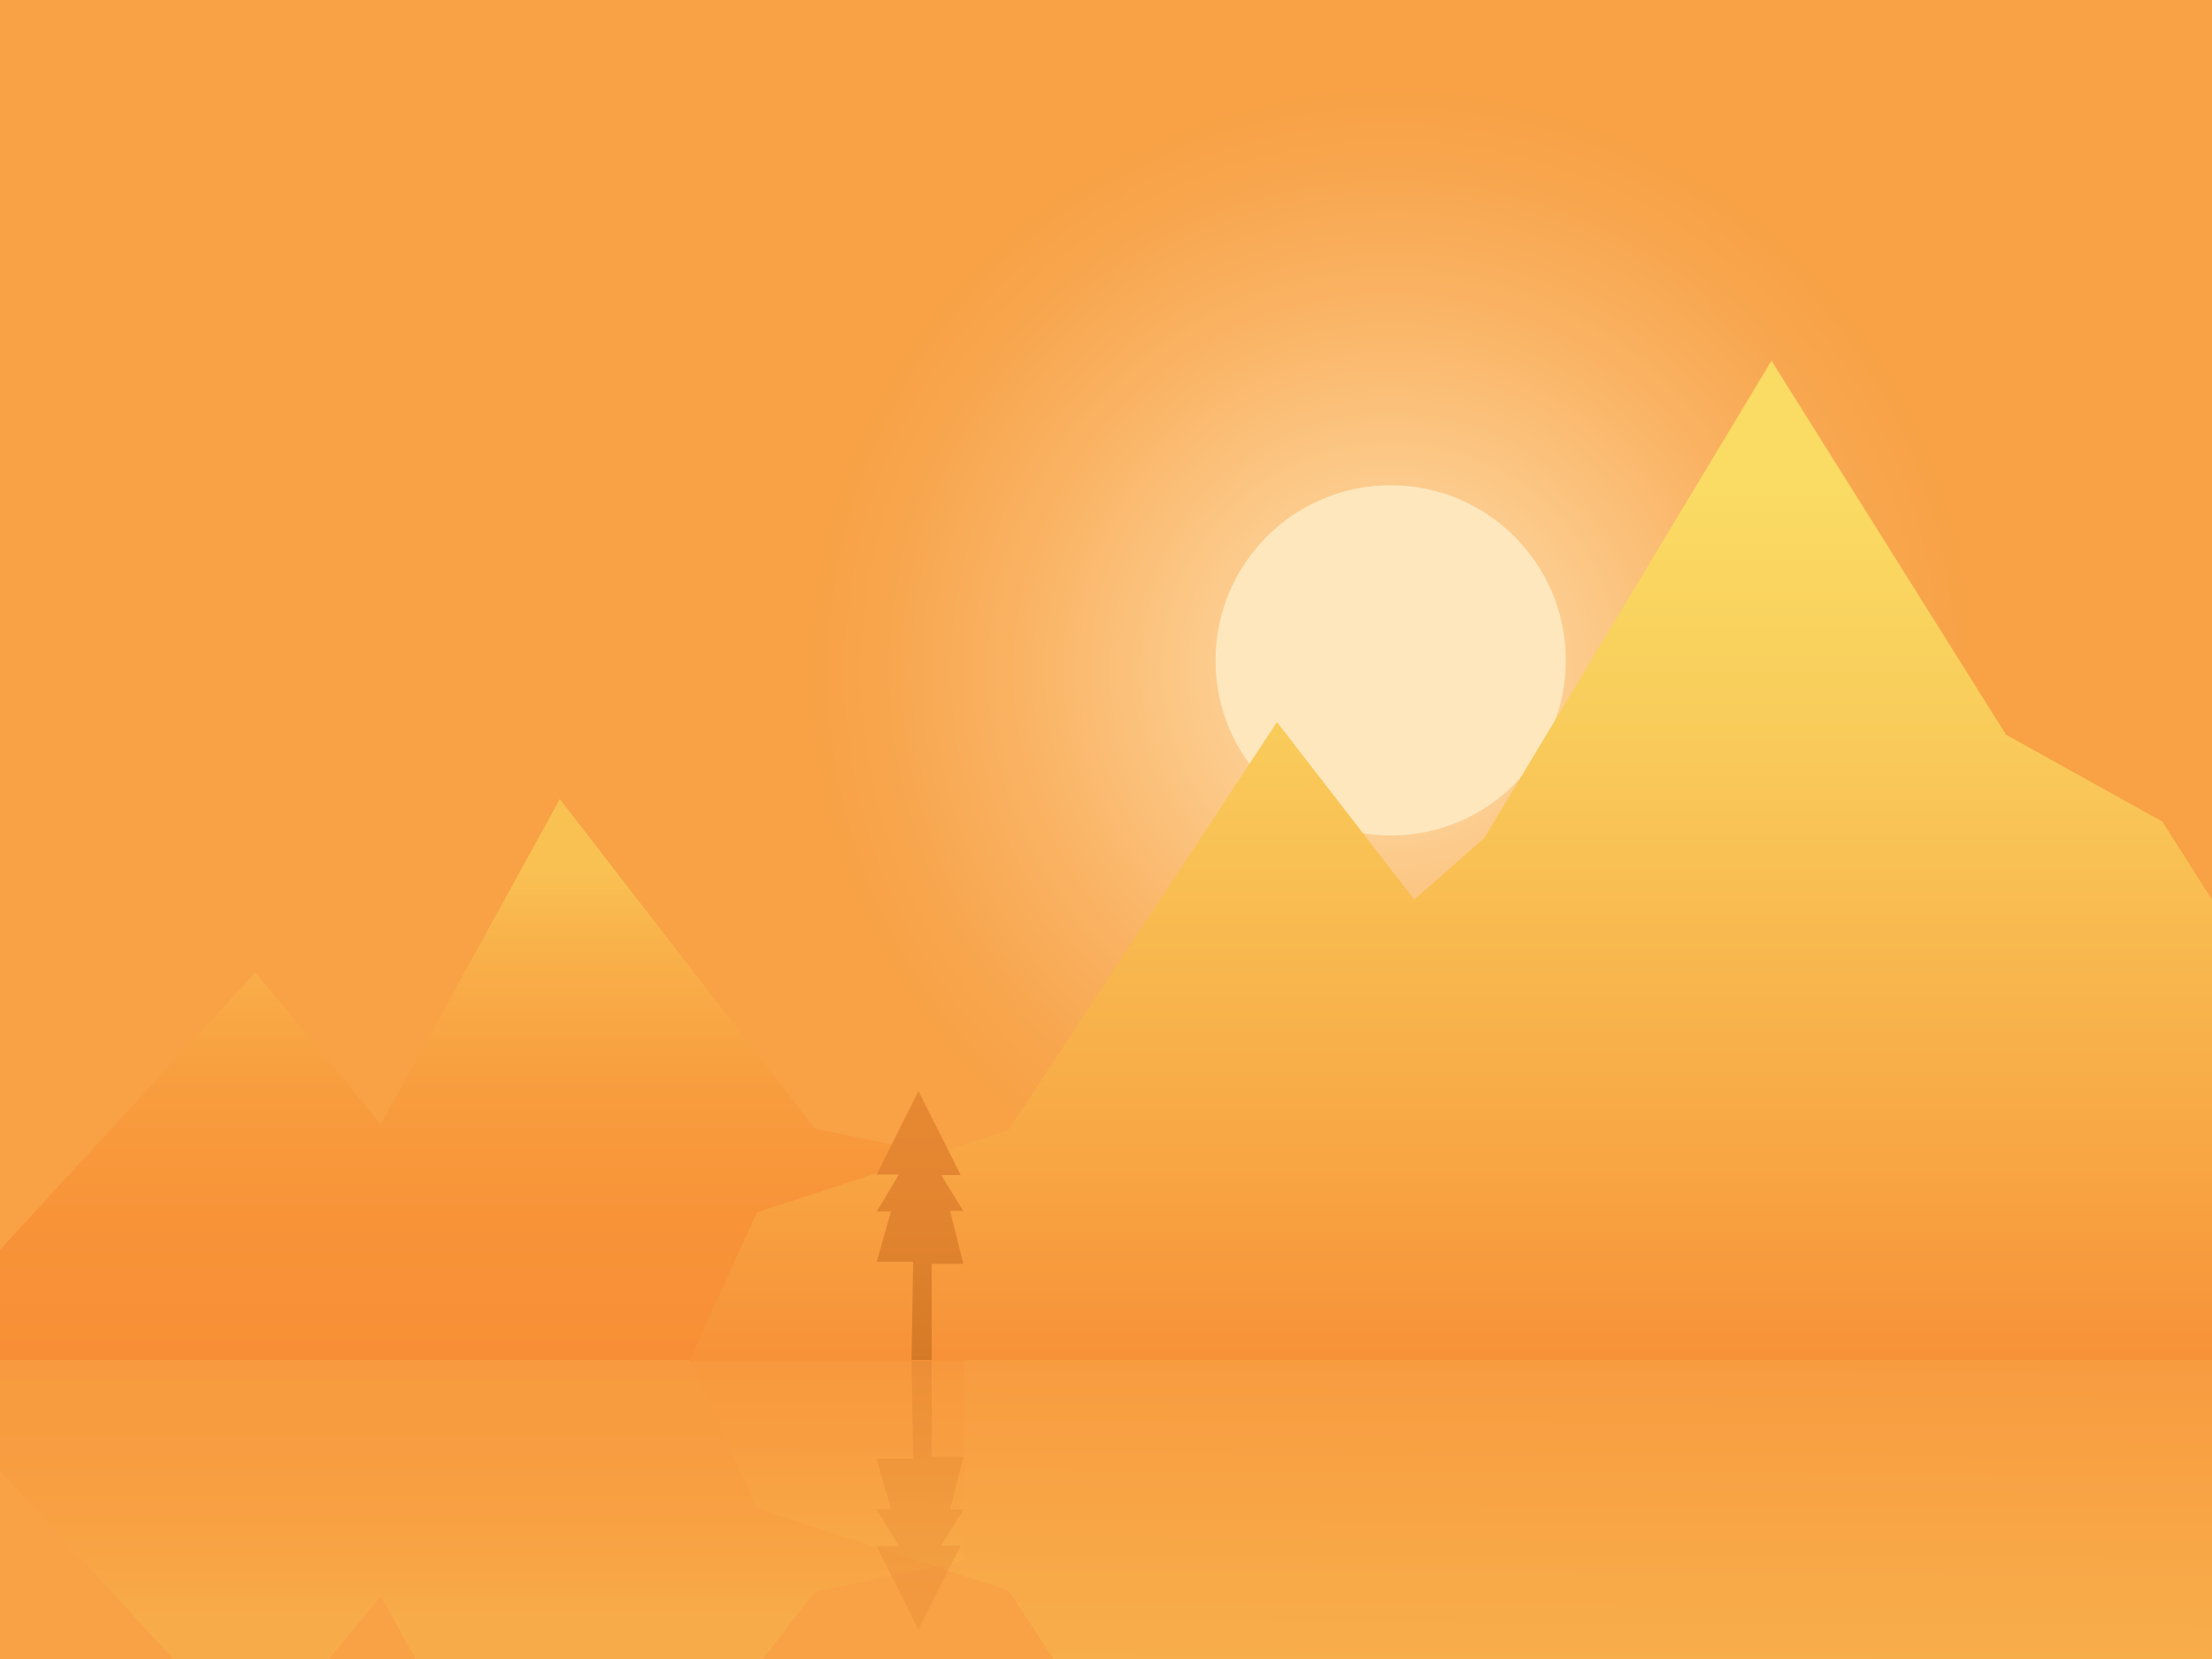 <svg id="Layer_1" data-name="Layer 1" xmlns="http://www.w3.org/2000/svg" xmlns:xlink="http://www.w3.org/1999/xlink" viewBox="0 0 959.9 719.92"><defs><style>.cls-1{fill:url(#radial-gradient);}.cls-2{fill:#fee7bd;}.cls-3{fill:url(#linear-gradient);}.cls-4{fill:url(#linear-gradient-2);}.cls-5{fill:url(#linear-gradient-3);}.cls-6,.cls-7,.cls-8{opacity:0.33;}.cls-6{fill:url(#linear-gradient-4);}.cls-7{fill:url(#linear-gradient-5);}.cls-8{fill:url(#linear-gradient-6);}</style><radialGradient id="radial-gradient" cx="603.76" cy="291.18" r="257.91" gradientUnits="userSpaceOnUse"><stop offset="0" stop-color="#fee7bd"/><stop offset="0.31" stop-color="#fccb8c"/><stop offset="0.61" stop-color="#fab465"/><stop offset="0.85" stop-color="#f8a64e"/><stop offset="0.99" stop-color="#f8a145"/></radialGradient><linearGradient id="linear-gradient" x1="209.2" y1="377.87" x2="209.2" y2="588.87" gradientUnits="userSpaceOnUse"><stop offset="0" stop-color="#f9c052"/><stop offset="0.16" stop-color="#f9b14a"/><stop offset="0.43" stop-color="#f89e3f"/><stop offset="0.71" stop-color="#f89338"/><stop offset="1" stop-color="#f88f36"/></linearGradient><linearGradient id="linear-gradient-2" x1="629.54" y1="212" x2="629.54" y2="587.75" gradientUnits="userSpaceOnUse"><stop offset="0" stop-color="#fadb63"/><stop offset="0.26" stop-color="#f9cd5b"/><stop offset="0.75" stop-color="#f8a845"/><stop offset="1" stop-color="#f79238"/></linearGradient><linearGradient id="linear-gradient-3" x1="399.24" y1="473.48" x2="399.24" y2="590.18" gradientUnits="userSpaceOnUse"><stop offset="0" stop-color="#e78833"/><stop offset="0.46" stop-color="#e38530"/><stop offset="0.9" stop-color="#d87c28"/><stop offset="1" stop-color="#d47926"/></linearGradient><linearGradient id="linear-gradient-4" x1="689.64" y1="212.03" x2="689.64" y2="324.31" gradientTransform="matrix(1, 0, 0, -1, -480.44, 915.37)" xlink:href="#linear-gradient"/><linearGradient id="linear-gradient-5" x1="1110.28" y1="322.42" x2="1109.44" y2="147.82" gradientTransform="matrix(1, 0, 0, -1, -480.44, 915.37)" gradientUnits="userSpaceOnUse"><stop offset="0" stop-color="#f79238"/><stop offset="1" stop-color="#fadb63"/></linearGradient><linearGradient id="linear-gradient-6" x1="879.68" y1="208.24" x2="879.68" y2="324.94" gradientTransform="matrix(1, 0, 0, -1, -480.44, 915.37)" xlink:href="#linear-gradient-3"/></defs><title>sunset sky</title><rect class="cls-1" width="959.9" height="719.92"/><circle class="cls-2" cx="603.48" cy="286.57" r="75.99"/><polygon class="cls-3" points="0 542.36 110.87 421.92 165.28 487.95 242.93 346.71 353.59 489.78 418.4 503.23 418.4 590.31 0 590.31 0 542.36"/><polygon class="cls-4" points="959.9 590.31 959.9 390.38 938.39 356.55 870.53 318.84 768.73 156.52 644.01 363.78 613.74 390.38 554.13 313.34 437.66 490.34 328.52 526.11 299.18 590.31 959.9 590.31"/><polygon class="cls-5" points="395.57 590.18 404.29 590.18 404.29 548.45 418.04 548.45 412.31 525.52 418.04 525.52 408.41 509.93 416.9 509.93 398.56 473.48 380.44 509.7 390.07 509.7 380.44 525.75 386.63 525.75 380.44 547.53 396.26 547.53 395.57 590.18"/><polygon class="cls-6" points="331.09 719.92 353.59 690.83 418.4 677.38 418.4 590.31 0 590.31 0 638.25 75.18 719.92 142.82 719.92 165.28 692.66 180.27 719.92 331.09 719.92"/><polygon class="cls-7" points="959.9 719.92 959.9 590.31 299.18 590.31 328.52 654.5 437.66 690.27 457.17 719.92 959.9 719.92"/><polygon class="cls-8" points="395.57 590.43 404.29 590.43 404.29 632.16 418.04 632.16 412.31 655.09 418.04 655.09 408.41 670.68 416.9 670.68 398.56 707.13 380.44 670.91 390.07 670.91 380.44 654.86 386.63 654.86 380.44 633.08 396.26 633.08 395.57 590.43"/></svg>